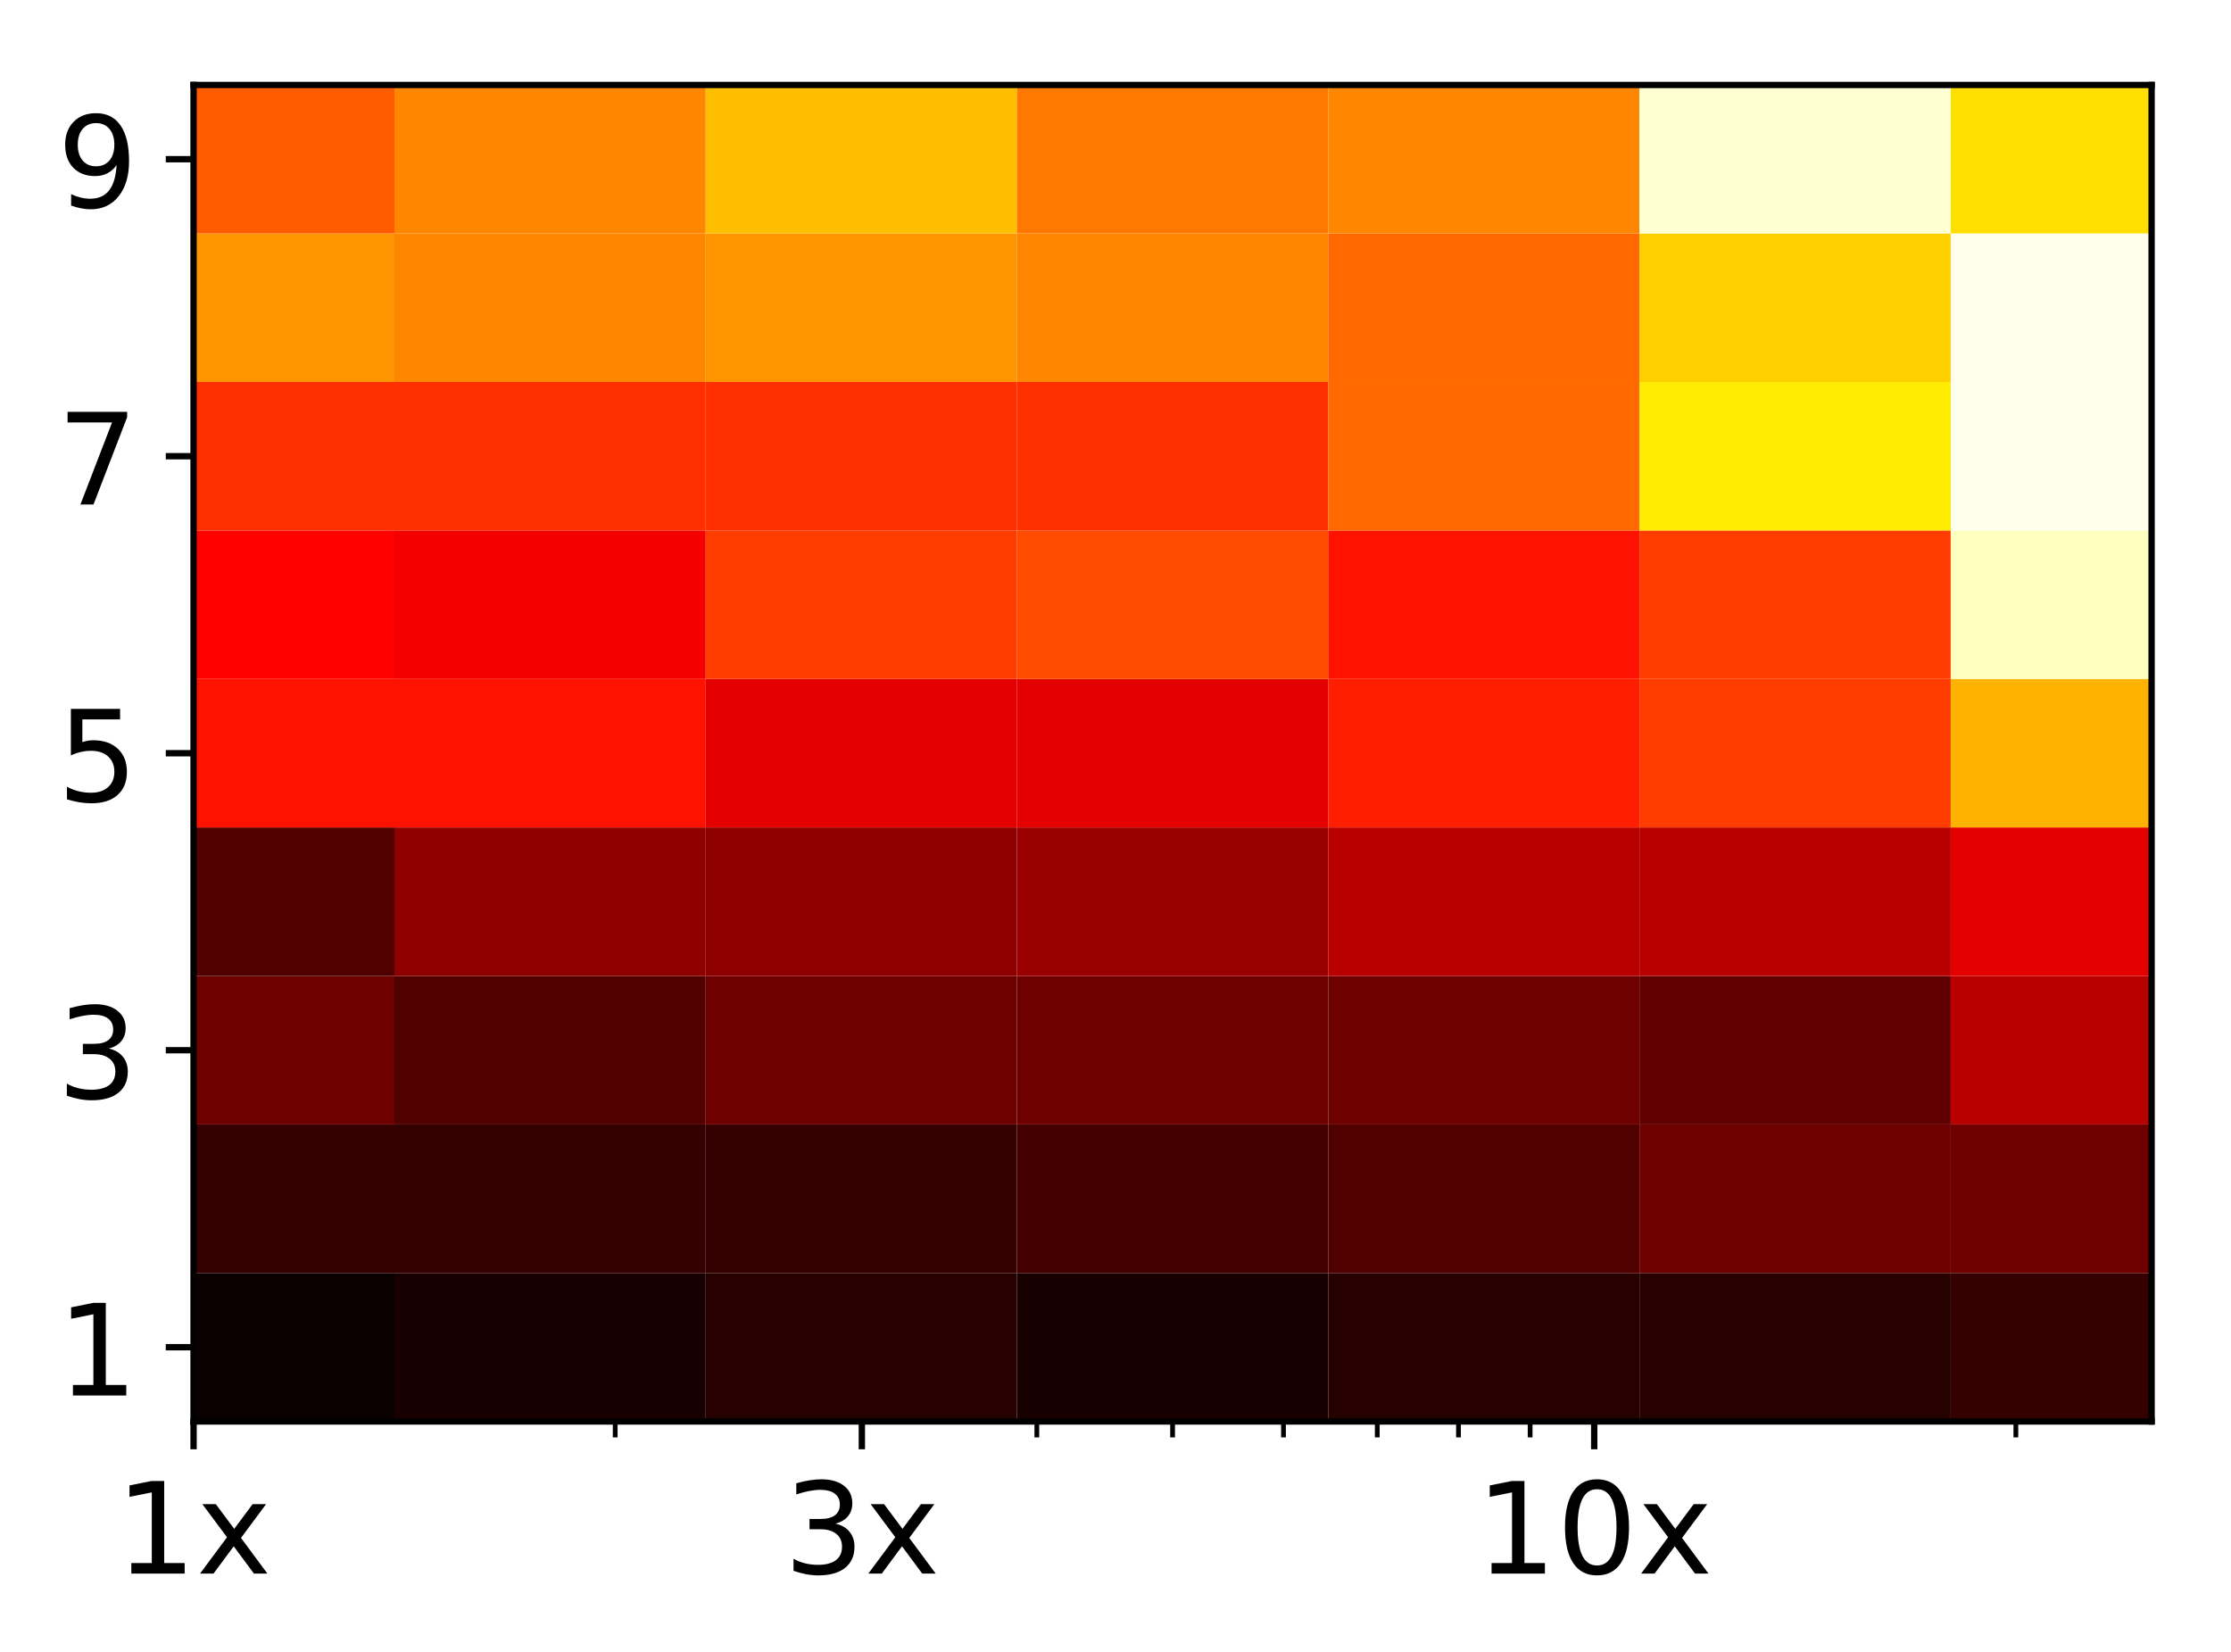 <?xml version="1.0" encoding="utf-8" standalone="no"?>
<!DOCTYPE svg PUBLIC "-//W3C//DTD SVG 1.1//EN"
  "http://www.w3.org/Graphics/SVG/1.1/DTD/svg11.dtd">
<!-- Created with matplotlib (http://matplotlib.org/) -->
<svg height="208pt" version="1.1" viewBox="0 0 281 208" width="281pt" xmlns="http://www.w3.org/2000/svg" xmlns:xlink="http://www.w3.org/1999/xlink">
 <defs>
  <style type="text/css">
*{stroke-linecap:butt;stroke-linejoin:round;}
  </style>
 </defs>
 <g id="figure_1">
  <g id="patch_1">
   <path d="M 0 208.705 
L 281.7 208.705 
L 281.7 0 
L 0 0 
z
" style="fill:#ffffff;"/>
  </g>
  <g id="axes_1">
   <g id="patch_2">
    <path d="M 24.38 179.02 
L 271 179.02 
L 271 10.7 
L 24.38 10.7 
z
" style="fill:#ffffff;"/>
   </g>
   <g id="QuadMesh_1">
    <path clip-path="url(#pdec8de82a0)" d="M -28.727 179.02 
L -28.727 160.318 
L 10.477 160.318 
L 10.477 179.02 
L -28.727 179.02 
" style="fill:#0b0000;"/>
    <path clip-path="url(#pdec8de82a0)" d="M -28.727 160.318 
L -28.727 141.616 
L 10.477 141.616 
L 10.477 160.318 
L -28.727 160.318 
" style="fill:#350000;"/>
    <path clip-path="url(#pdec8de82a0)" d="M -28.727 141.616 
L -28.727 122.913 
L 10.477 122.913 
L 10.477 141.616 
L -28.727 141.616 
" style="fill:#ffffff;"/>
    <path clip-path="url(#pdec8de82a0)" d="M -28.727 122.913 
L -28.727 104.211 
L 10.477 104.211 
L 10.477 122.913 
L -28.727 122.913 
" style="fill:#ffffff;"/>
    <path clip-path="url(#pdec8de82a0)" d="M -28.727 104.211 
L -28.727 85.509 
L 10.477 85.509 
L 10.477 104.211 
L -28.727 104.211 
" style="fill:#ab0000;"/>
    <path clip-path="url(#pdec8de82a0)" d="M -28.727 85.509 
L -28.727 66.807 
L 10.477 66.807 
L 10.477 85.509 
L -28.727 85.509 
" style="fill:#ffffff;"/>
    <path clip-path="url(#pdec8de82a0)" d="M -28.727 66.807 
L -28.727 48.104 
L 10.477 48.104 
L 10.477 66.807 
L -28.727 66.807 
" style="fill:#ffffff;"/>
    <path clip-path="url(#pdec8de82a0)" d="M -28.727 48.104 
L -28.727 29.402 
L 10.477 29.402 
L 10.477 48.104 
L -28.727 48.104 
" style="fill:#ffffff;"/>
    <path clip-path="url(#pdec8de82a0)" d="M -28.727 29.402 
L -28.727 10.7 
L 10.477 10.7 
L 10.477 29.402 
L -28.727 29.402 
" style="fill:#ff6900;"/>
    <path clip-path="url(#pdec8de82a0)" d="M 10.477 179.02 
L 10.477 160.318 
L 49.681 160.318 
L 49.681 179.02 
L 10.477 179.02 
" style="fill:#0b0000;"/>
    <path clip-path="url(#pdec8de82a0)" d="M 10.477 160.318 
L 10.477 141.616 
L 49.681 141.616 
L 49.681 160.318 
L 10.477 160.318 
" style="fill:#350000;"/>
    <path clip-path="url(#pdec8de82a0)" d="M 10.477 141.616 
L 10.477 122.913 
L 49.681 122.913 
L 49.681 141.616 
L 10.477 141.616 
" style="fill:#6e0000;"/>
    <path clip-path="url(#pdec8de82a0)" d="M 10.477 122.913 
L 10.477 104.211 
L 49.681 104.211 
L 49.681 122.913 
L 10.477 122.913 
" style="fill:#510000;"/>
    <path clip-path="url(#pdec8de82a0)" d="M 10.477 104.211 
L 10.477 85.509 
L 49.681 85.509 
L 49.681 104.211 
L 10.477 104.211 
" style="fill:#ff1200;"/>
    <path clip-path="url(#pdec8de82a0)" d="M 10.477 85.509 
L 10.477 66.807 
L 49.681 66.807 
L 49.681 85.509 
L 10.477 85.509 
" style="fill:#ff0200;"/>
    <path clip-path="url(#pdec8de82a0)" d="M 10.477 66.807 
L 10.477 48.104 
L 49.681 48.104 
L 49.681 66.807 
L 10.477 66.807 
" style="fill:#ff2f00;"/>
    <path clip-path="url(#pdec8de82a0)" d="M 10.477 48.104 
L 10.477 29.402 
L 49.681 29.402 
L 49.681 48.104 
L 10.477 48.104 
" style="fill:#ff9500;"/>
    <path clip-path="url(#pdec8de82a0)" d="M 10.477 29.402 
L 10.477 10.7 
L 49.681 10.7 
L 49.681 29.402 
L 10.477 29.402 
" style="fill:#ff5c00;"/>
    <path clip-path="url(#pdec8de82a0)" d="M 49.681 179.02 
L 49.681 160.318 
L 88.884 160.318 
L 88.884 179.02 
L 49.681 179.02 
" style="fill:#180000;"/>
    <path clip-path="url(#pdec8de82a0)" d="M 49.681 160.318 
L 49.681 141.616 
L 88.884 141.616 
L 88.884 160.318 
L 49.681 160.318 
" style="fill:#350000;"/>
    <path clip-path="url(#pdec8de82a0)" d="M 49.681 141.616 
L 49.681 122.913 
L 88.884 122.913 
L 88.884 141.616 
L 49.681 141.616 
" style="fill:#510000;"/>
    <path clip-path="url(#pdec8de82a0)" d="M 49.681 122.913 
L 49.681 104.211 
L 88.884 104.211 
L 88.884 122.913 
L 49.681 122.913 
" style="fill:#8e0000;"/>
    <path clip-path="url(#pdec8de82a0)" d="M 49.681 104.211 
L 49.681 85.509 
L 88.884 85.509 
L 88.884 104.211 
L 49.681 104.211 
" style="fill:#ff1200;"/>
    <path clip-path="url(#pdec8de82a0)" d="M 49.681 85.509 
L 49.681 66.807 
L 88.884 66.807 
L 88.884 85.509 
L 49.681 85.509 
" style="fill:#f40000;"/>
    <path clip-path="url(#pdec8de82a0)" d="M 49.681 66.807 
L 49.681 48.104 
L 88.884 48.104 
L 88.884 66.807 
L 49.681 66.807 
" style="fill:#ff2f00;"/>
    <path clip-path="url(#pdec8de82a0)" d="M 49.681 48.104 
L 49.681 29.402 
L 88.884 29.402 
L 88.884 48.104 
L 49.681 48.104 
" style="fill:#ff8600;"/>
    <path clip-path="url(#pdec8de82a0)" d="M 49.681 29.402 
L 49.681 10.7 
L 88.884 10.7 
L 88.884 29.402 
L 49.681 29.402 
" style="fill:#ff8600;"/>
    <path clip-path="url(#pdec8de82a0)" d="M 88.884 179.02 
L 88.884 160.318 
L 128.088 160.318 
L 128.088 179.02 
L 88.884 179.02 
" style="fill:#270000;"/>
    <path clip-path="url(#pdec8de82a0)" d="M 88.884 160.318 
L 88.884 141.616 
L 128.088 141.616 
L 128.088 160.318 
L 88.884 160.318 
" style="fill:#350000;"/>
    <path clip-path="url(#pdec8de82a0)" d="M 88.884 141.616 
L 88.884 122.913 
L 128.088 122.913 
L 128.088 141.616 
L 88.884 141.616 
" style="fill:#6e0000;"/>
    <path clip-path="url(#pdec8de82a0)" d="M 88.884 122.913 
L 88.884 104.211 
L 128.088 104.211 
L 128.088 122.913 
L 88.884 122.913 
" style="fill:#8e0000;"/>
    <path clip-path="url(#pdec8de82a0)" d="M 88.884 104.211 
L 88.884 85.509 
L 128.088 85.509 
L 128.088 104.211 
L 88.884 104.211 
" style="fill:#e40000;"/>
    <path clip-path="url(#pdec8de82a0)" d="M 88.884 85.509 
L 88.884 66.807 
L 128.088 66.807 
L 128.088 85.509 
L 88.884 85.509 
" style="fill:#ff3c00;"/>
    <path clip-path="url(#pdec8de82a0)" d="M 88.884 66.807 
L 88.884 48.104 
L 128.088 48.104 
L 128.088 66.807 
L 88.884 66.807 
" style="fill:#ff2f00;"/>
    <path clip-path="url(#pdec8de82a0)" d="M 88.884 48.104 
L 88.884 29.402 
L 128.088 29.402 
L 128.088 48.104 
L 88.884 48.104 
" style="fill:#ff9500;"/>
    <path clip-path="url(#pdec8de82a0)" d="M 88.884 29.402 
L 88.884 10.7 
L 128.088 10.7 
L 128.088 29.402 
L 88.884 29.402 
" style="fill:#ffbf00;"/>
    <path clip-path="url(#pdec8de82a0)" d="M 128.088 179.02 
L 128.088 160.318 
L 167.292 160.318 
L 167.292 179.02 
L 128.088 179.02 
" style="fill:#180000;"/>
    <path clip-path="url(#pdec8de82a0)" d="M 128.088 160.318 
L 128.088 141.616 
L 167.292 141.616 
L 167.292 160.318 
L 128.088 160.318 
" style="fill:#440000;"/>
    <path clip-path="url(#pdec8de82a0)" d="M 128.088 141.616 
L 128.088 122.913 
L 167.292 122.913 
L 167.292 141.616 
L 128.088 141.616 
" style="fill:#6e0000;"/>
    <path clip-path="url(#pdec8de82a0)" d="M 128.088 122.913 
L 128.088 104.211 
L 167.292 104.211 
L 167.292 122.913 
L 128.088 122.913 
" style="fill:#9b0000;"/>
    <path clip-path="url(#pdec8de82a0)" d="M 128.088 104.211 
L 128.088 85.509 
L 167.292 85.509 
L 167.292 104.211 
L 128.088 104.211 
" style="fill:#e40000;"/>
    <path clip-path="url(#pdec8de82a0)" d="M 128.088 85.509 
L 128.088 66.807 
L 167.292 66.807 
L 167.292 85.509 
L 128.088 85.509 
" style="fill:#ff4c00;"/>
    <path clip-path="url(#pdec8de82a0)" d="M 128.088 66.807 
L 128.088 48.104 
L 167.292 48.104 
L 167.292 66.807 
L 128.088 66.807 
" style="fill:#ff2f00;"/>
    <path clip-path="url(#pdec8de82a0)" d="M 128.088 48.104 
L 128.088 29.402 
L 167.292 29.402 
L 167.292 48.104 
L 128.088 48.104 
" style="fill:#ff8600;"/>
    <path clip-path="url(#pdec8de82a0)" d="M 128.088 29.402 
L 128.088 10.7 
L 167.292 10.7 
L 167.292 29.402 
L 128.088 29.402 
" style="fill:#ff7900;"/>
    <path clip-path="url(#pdec8de82a0)" d="M 167.292 179.02 
L 167.292 160.318 
L 206.496 160.318 
L 206.496 179.02 
L 167.292 179.02 
" style="fill:#270000;"/>
    <path clip-path="url(#pdec8de82a0)" d="M 167.292 160.318 
L 167.292 141.616 
L 206.496 141.616 
L 206.496 160.318 
L 167.292 160.318 
" style="fill:#510000;"/>
    <path clip-path="url(#pdec8de82a0)" d="M 167.292 141.616 
L 167.292 122.913 
L 206.496 122.913 
L 206.496 141.616 
L 167.292 141.616 
" style="fill:#6e0000;"/>
    <path clip-path="url(#pdec8de82a0)" d="M 167.292 122.913 
L 167.292 104.211 
L 206.496 104.211 
L 206.496 122.913 
L 167.292 122.913 
" style="fill:#b80000;"/>
    <path clip-path="url(#pdec8de82a0)" d="M 167.292 104.211 
L 167.292 85.509 
L 206.496 85.509 
L 206.496 104.211 
L 167.292 104.211 
" style="fill:#ff1f00;"/>
    <path clip-path="url(#pdec8de82a0)" d="M 167.292 85.509 
L 167.292 66.807 
L 206.496 66.807 
L 206.496 85.509 
L 167.292 85.509 
" style="fill:#ff1200;"/>
    <path clip-path="url(#pdec8de82a0)" d="M 167.292 66.807 
L 167.292 48.104 
L 206.496 48.104 
L 206.496 66.807 
L 167.292 66.807 
" style="fill:#ff6900;"/>
    <path clip-path="url(#pdec8de82a0)" d="M 167.292 48.104 
L 167.292 29.402 
L 206.496 29.402 
L 206.496 48.104 
L 167.292 48.104 
" style="fill:#ff6900;"/>
    <path clip-path="url(#pdec8de82a0)" d="M 167.292 29.402 
L 167.292 10.7 
L 206.496 10.7 
L 206.496 29.402 
L 167.292 29.402 
" style="fill:#ff8600;"/>
    <path clip-path="url(#pdec8de82a0)" d="M 206.496 179.02 
L 206.496 160.318 
L 245.699 160.318 
L 245.699 179.02 
L 206.496 179.02 
" style="fill:#270000;"/>
    <path clip-path="url(#pdec8de82a0)" d="M 206.496 160.318 
L 206.496 141.616 
L 245.699 141.616 
L 245.699 160.318 
L 206.496 160.318 
" style="fill:#6e0000;"/>
    <path clip-path="url(#pdec8de82a0)" d="M 206.496 141.616 
L 206.496 122.913 
L 245.699 122.913 
L 245.699 141.616 
L 206.496 141.616 
" style="fill:#610000;"/>
    <path clip-path="url(#pdec8de82a0)" d="M 206.496 122.913 
L 206.496 104.211 
L 245.699 104.211 
L 245.699 122.913 
L 206.496 122.913 
" style="fill:#b80000;"/>
    <path clip-path="url(#pdec8de82a0)" d="M 206.496 104.211 
L 206.496 85.509 
L 245.699 85.509 
L 245.699 104.211 
L 206.496 104.211 
" style="fill:#ff3c00;"/>
    <path clip-path="url(#pdec8de82a0)" d="M 206.496 85.509 
L 206.496 66.807 
L 245.699 66.807 
L 245.699 85.509 
L 206.496 85.509 
" style="fill:#ff3c00;"/>
    <path clip-path="url(#pdec8de82a0)" d="M 206.496 66.807 
L 206.496 48.104 
L 245.699 48.104 
L 245.699 66.807 
L 206.496 66.807 
" style="fill:#ffec00;"/>
    <path clip-path="url(#pdec8de82a0)" d="M 206.496 48.104 
L 206.496 29.402 
L 245.699 29.402 
L 245.699 48.104 
L 206.496 48.104 
" style="fill:#ffcf00;"/>
    <path clip-path="url(#pdec8de82a0)" d="M 206.496 29.402 
L 206.496 10.7 
L 245.699 10.7 
L 245.699 29.402 
L 206.496 29.402 
" style="fill:#ffffd4;"/>
    <path clip-path="url(#pdec8de82a0)" d="M 245.699 179.02 
L 245.699 160.318 
L 284.903 160.318 
L 284.903 179.02 
L 245.699 179.02 
" style="fill:#350000;"/>
    <path clip-path="url(#pdec8de82a0)" d="M 245.699 160.318 
L 245.699 141.616 
L 284.903 141.616 
L 284.903 160.318 
L 245.699 160.318 
" style="fill:#6e0000;"/>
    <path clip-path="url(#pdec8de82a0)" d="M 245.699 141.616 
L 245.699 122.913 
L 284.903 122.913 
L 284.903 141.616 
L 245.699 141.616 
" style="fill:#b80000;"/>
    <path clip-path="url(#pdec8de82a0)" d="M 245.699 122.913 
L 245.699 104.211 
L 284.903 104.211 
L 284.903 122.913 
L 245.699 122.913 
" style="fill:#e40000;"/>
    <path clip-path="url(#pdec8de82a0)" d="M 245.699 104.211 
L 245.699 85.509 
L 284.903 85.509 
L 284.903 104.211 
L 245.699 104.211 
" style="fill:#ffb200;"/>
    <path clip-path="url(#pdec8de82a0)" d="M 245.699 85.509 
L 245.699 66.807 
L 284.903 66.807 
L 284.903 85.509 
L 245.699 85.509 
" style="fill:#ffffc0;"/>
    <path clip-path="url(#pdec8de82a0)" d="M 245.699 66.807 
L 245.699 48.104 
L 284.903 48.104 
L 284.903 66.807 
L 245.699 66.807 
" style="fill:#ffffeb;"/>
    <path clip-path="url(#pdec8de82a0)" d="M 245.699 48.104 
L 245.699 29.402 
L 284.903 29.402 
L 284.903 48.104 
L 245.699 48.104 
" style="fill:#ffffeb;"/>
    <path clip-path="url(#pdec8de82a0)" d="M 245.699 29.402 
L 245.699 10.7 
L 284.903 10.7 
L 284.903 29.402 
L 245.699 29.402 
" style="fill:#ffdf00;"/>
    <path clip-path="url(#pdec8de82a0)" d="M 284.903 179.02 
L 284.903 160.318 
L 324.107 160.318 
L 324.107 179.02 
L 284.903 179.02 
" style="fill:#510000;"/>
    <path clip-path="url(#pdec8de82a0)" d="M 284.903 160.318 
L 284.903 141.616 
L 324.107 141.616 
L 324.107 160.318 
L 284.903 160.318 
" style="fill:#9b0000;"/>
    <path clip-path="url(#pdec8de82a0)" d="M 284.903 141.616 
L 284.903 122.913 
L 324.107 122.913 
L 324.107 141.616 
L 284.903 141.616 
" style="fill:#e40000;"/>
    <path clip-path="url(#pdec8de82a0)" d="M 284.903 122.913 
L 284.903 104.211 
L 324.107 104.211 
L 324.107 122.913 
L 284.903 122.913 
" style="fill:#ff2f00;"/>
    <path clip-path="url(#pdec8de82a0)" d="M 284.903 104.211 
L 284.903 85.509 
L 324.107 85.509 
L 324.107 104.211 
L 284.903 104.211 
" style="fill:#ffa200;"/>
    <path clip-path="url(#pdec8de82a0)" d="M 284.903 85.509 
L 284.903 66.807 
L 324.107 66.807 
L 324.107 85.509 
L 284.903 85.509 
" style="fill:#ffffff;"/>
    <path clip-path="url(#pdec8de82a0)" d="M 284.903 66.807 
L 284.903 48.104 
L 324.107 48.104 
L 324.107 66.807 
L 284.903 66.807 
" style="fill:#ffffff;"/>
    <path clip-path="url(#pdec8de82a0)" d="M 284.903 48.104 
L 284.903 29.402 
L 324.107 29.402 
L 324.107 48.104 
L 284.903 48.104 
" style="fill:#ffffff;"/>
    <path clip-path="url(#pdec8de82a0)" d="M 284.903 29.402 
L 284.903 10.7 
L 324.107 10.7 
L 324.107 29.402 
L 284.903 29.402 
" style="fill:#ffffff;"/>
   </g>
   <g id="matplotlib.axis_1">
    <g id="xtick_1">
     <g id="line2d_1">
      <defs>
       <path d="M 0 0 
L 0 3.5 
" id="mbb58a5aa95" style="stroke:#000000;stroke-width:0.8;"/>
      </defs>
      <g>
       <use style="stroke:#000000;stroke-width:0.8;" x="24.38" xlink:href="#mbb58a5aa95" y="179.02"/>
      </g>
     </g>
     <g id="text_1">
      <!-- 1x -->
      <defs>
       <path d="M 12.406 8.297 
L 28.516 8.297 
L 28.516 63.922 
L 10.984 60.406 
L 10.984 69.391 
L 28.422 72.906 
L 38.281 72.906 
L 38.281 8.297 
L 54.391 8.297 
L 54.391 0 
L 12.406 0 
z
" id="DejaVuSans-31"/>
       <path d="M 54.891 54.688 
L 35.109 28.078 
L 55.906 0 
L 45.312 0 
L 29.391 21.484 
L 13.484 0 
L 2.875 0 
L 24.125 28.609 
L 4.688 54.688 
L 15.281 54.688 
L 29.781 35.203 
L 44.281 54.688 
z
" id="DejaVuSans-78"/>
      </defs>
      <g transform="translate(14.555 198.178)scale(0.16 -0.16)">
       <use xlink:href="#DejaVuSans-31"/>
       <use x="63.623" xlink:href="#DejaVuSans-78"/>
      </g>
     </g>
    </g>
    <g id="xtick_2">
     <g id="line2d_2">
      <g>
       <use style="stroke:#000000;stroke-width:0.8;" x="108.552" xlink:href="#mbb58a5aa95" y="179.02"/>
      </g>
     </g>
     <g id="text_2">
      <!-- 3x -->
      <defs>
       <path d="M 40.578 39.312 
Q 47.656 37.797 51.625 33 
Q 55.609 28.219 55.609 21.188 
Q 55.609 10.406 48.188 4.484 
Q 40.766 -1.422 27.094 -1.422 
Q 22.516 -1.422 17.656 -0.516 
Q 12.797 0.391 7.625 2.203 
L 7.625 11.719 
Q 11.719 9.328 16.594 8.109 
Q 21.484 6.891 26.812 6.891 
Q 36.078 6.891 40.938 10.547 
Q 45.797 14.203 45.797 21.188 
Q 45.797 27.641 41.281 31.266 
Q 36.766 34.906 28.719 34.906 
L 20.219 34.906 
L 20.219 43.016 
L 29.109 43.016 
Q 36.375 43.016 40.234 45.922 
Q 44.094 48.828 44.094 54.297 
Q 44.094 59.906 40.109 62.906 
Q 36.141 65.922 28.719 65.922 
Q 24.656 65.922 20.016 65.031 
Q 15.375 64.156 9.812 62.312 
L 9.812 71.094 
Q 15.438 72.656 20.344 73.438 
Q 25.25 74.219 29.594 74.219 
Q 40.828 74.219 47.359 69.109 
Q 53.906 64.016 53.906 55.328 
Q 53.906 49.266 50.438 45.094 
Q 46.969 40.922 40.578 39.312 
z
" id="DejaVuSans-33"/>
      </defs>
      <g transform="translate(98.727 198.178)scale(0.16 -0.16)">
       <use xlink:href="#DejaVuSans-33"/>
       <use x="63.623" xlink:href="#DejaVuSans-78"/>
      </g>
     </g>
    </g>
    <g id="xtick_3">
     <g id="line2d_3">
      <g>
       <use style="stroke:#000000;stroke-width:0.8;" x="200.797" xlink:href="#mbb58a5aa95" y="179.02"/>
      </g>
     </g>
     <g id="text_3">
      <!-- 10x -->
      <defs>
       <path d="M 31.781 66.406 
Q 24.172 66.406 20.328 58.906 
Q 16.5 51.422 16.5 36.375 
Q 16.5 21.391 20.328 13.891 
Q 24.172 6.391 31.781 6.391 
Q 39.453 6.391 43.281 13.891 
Q 47.125 21.391 47.125 36.375 
Q 47.125 51.422 43.281 58.906 
Q 39.453 66.406 31.781 66.406 
z
M 31.781 74.219 
Q 44.047 74.219 50.516 64.516 
Q 56.984 54.828 56.984 36.375 
Q 56.984 17.969 50.516 8.266 
Q 44.047 -1.422 31.781 -1.422 
Q 19.531 -1.422 13.062 8.266 
Q 6.594 17.969 6.594 36.375 
Q 6.594 54.828 13.062 64.516 
Q 19.531 74.219 31.781 74.219 
z
" id="DejaVuSans-30"/>
      </defs>
      <g transform="translate(185.882 198.178)scale(0.16 -0.16)">
       <use xlink:href="#DejaVuSans-31"/>
       <use x="63.623" xlink:href="#DejaVuSans-30"/>
       <use x="127.246" xlink:href="#DejaVuSans-78"/>
      </g>
     </g>
    </g>
    <g id="xtick_4">
     <g id="line2d_4">
      <defs>
       <path d="M 0 0 
L 0 2 
" id="mf542960264" style="stroke:#000000;stroke-width:0.6;"/>
      </defs>
      <g>
       <use style="stroke:#000000;stroke-width:0.6;" x="77.487" xlink:href="#mf542960264" y="179.02"/>
      </g>
     </g>
    </g>
    <g id="xtick_5">
     <g id="line2d_5">
      <g>
       <use style="stroke:#000000;stroke-width:0.6;" x="108.552" xlink:href="#mf542960264" y="179.02"/>
      </g>
     </g>
    </g>
    <g id="xtick_6">
     <g id="line2d_6">
      <g>
       <use style="stroke:#000000;stroke-width:0.6;" x="130.593" xlink:href="#mf542960264" y="179.02"/>
      </g>
     </g>
    </g>
    <g id="xtick_7">
     <g id="line2d_7">
      <g>
       <use style="stroke:#000000;stroke-width:0.6;" x="147.69" xlink:href="#mf542960264" y="179.02"/>
      </g>
     </g>
    </g>
    <g id="xtick_8">
     <g id="line2d_8">
      <g>
       <use style="stroke:#000000;stroke-width:0.6;" x="161.659" xlink:href="#mf542960264" y="179.02"/>
      </g>
     </g>
    </g>
    <g id="xtick_9">
     <g id="line2d_9">
      <g>
       <use style="stroke:#000000;stroke-width:0.6;" x="173.469" xlink:href="#mf542960264" y="179.02"/>
      </g>
     </g>
    </g>
    <g id="xtick_10">
     <g id="line2d_10">
      <g>
       <use style="stroke:#000000;stroke-width:0.6;" x="183.7" xlink:href="#mf542960264" y="179.02"/>
      </g>
     </g>
    </g>
    <g id="xtick_11">
     <g id="line2d_11">
      <g>
       <use style="stroke:#000000;stroke-width:0.6;" x="192.724" xlink:href="#mf542960264" y="179.02"/>
      </g>
     </g>
    </g>
    <g id="xtick_12">
     <g id="line2d_12">
      <g>
       <use style="stroke:#000000;stroke-width:0.6;" x="253.903" xlink:href="#mf542960264" y="179.02"/>
      </g>
     </g>
    </g>
   </g>
   <g id="matplotlib.axis_2">
    <g id="ytick_1">
     <g id="line2d_13">
      <defs>
       <path d="M 0 0 
L -3.5 0 
" id="m5cfa12405e" style="stroke:#000000;stroke-width:0.8;"/>
      </defs>
      <g>
       <use style="stroke:#000000;stroke-width:0.8;" x="24.38" xlink:href="#m5cfa12405e" y="169.669"/>
      </g>
     </g>
     <g id="text_4">
      <!-- 1 -->
      <g transform="translate(7.2 175.748)scale(0.16 -0.16)">
       <use xlink:href="#DejaVuSans-31"/>
      </g>
     </g>
    </g>
    <g id="ytick_2">
     <g id="line2d_14">
      <g>
       <use style="stroke:#000000;stroke-width:0.8;" x="24.38" xlink:href="#m5cfa12405e" y="132.264"/>
      </g>
     </g>
     <g id="text_5">
      <!-- 3 -->
      <g transform="translate(7.2 138.343)scale(0.16 -0.16)">
       <use xlink:href="#DejaVuSans-33"/>
      </g>
     </g>
    </g>
    <g id="ytick_3">
     <g id="line2d_15">
      <g>
       <use style="stroke:#000000;stroke-width:0.8;" x="24.38" xlink:href="#m5cfa12405e" y="94.86"/>
      </g>
     </g>
     <g id="text_6">
      <!-- 5 -->
      <defs>
       <path d="M 10.797 72.906 
L 49.516 72.906 
L 49.516 64.594 
L 19.828 64.594 
L 19.828 46.734 
Q 21.969 47.469 24.109 47.828 
Q 26.266 48.188 28.422 48.188 
Q 40.625 48.188 47.75 41.5 
Q 54.891 34.812 54.891 23.391 
Q 54.891 11.625 47.562 5.094 
Q 40.234 -1.422 26.906 -1.422 
Q 22.312 -1.422 17.547 -0.641 
Q 12.797 0.141 7.719 1.703 
L 7.719 11.625 
Q 12.109 9.234 16.797 8.062 
Q 21.484 6.891 26.703 6.891 
Q 35.156 6.891 40.078 11.328 
Q 45.016 15.766 45.016 23.391 
Q 45.016 31 40.078 35.438 
Q 35.156 39.891 26.703 39.891 
Q 22.75 39.891 18.812 39.016 
Q 14.891 38.141 10.797 36.281 
z
" id="DejaVuSans-35"/>
      </defs>
      <g transform="translate(7.2 100.939)scale(0.16 -0.16)">
       <use xlink:href="#DejaVuSans-35"/>
      </g>
     </g>
    </g>
    <g id="ytick_4">
     <g id="line2d_16">
      <g>
       <use style="stroke:#000000;stroke-width:0.8;" x="24.38" xlink:href="#m5cfa12405e" y="57.456"/>
      </g>
     </g>
     <g id="text_7">
      <!-- 7 -->
      <defs>
       <path d="M 8.203 72.906 
L 55.078 72.906 
L 55.078 68.703 
L 28.609 0 
L 18.312 0 
L 43.219 64.594 
L 8.203 64.594 
z
" id="DejaVuSans-37"/>
      </defs>
      <g transform="translate(7.2 63.534)scale(0.16 -0.16)">
       <use xlink:href="#DejaVuSans-37"/>
      </g>
     </g>
    </g>
    <g id="ytick_5">
     <g id="line2d_17">
      <g>
       <use style="stroke:#000000;stroke-width:0.8;" x="24.38" xlink:href="#m5cfa12405e" y="20.051"/>
      </g>
     </g>
     <g id="text_8">
      <!-- 9 -->
      <defs>
       <path d="M 10.984 1.516 
L 10.984 10.5 
Q 14.703 8.734 18.5 7.812 
Q 22.312 6.891 25.984 6.891 
Q 35.75 6.891 40.891 13.453 
Q 46.047 20.016 46.781 33.406 
Q 43.953 29.203 39.594 26.953 
Q 35.25 24.703 29.984 24.703 
Q 19.047 24.703 12.672 31.312 
Q 6.297 37.938 6.297 49.422 
Q 6.297 60.641 12.938 67.422 
Q 19.578 74.219 30.609 74.219 
Q 43.266 74.219 49.922 64.516 
Q 56.594 54.828 56.594 36.375 
Q 56.594 19.141 48.406 8.859 
Q 40.234 -1.422 26.422 -1.422 
Q 22.703 -1.422 18.891 -0.688 
Q 15.094 0.047 10.984 1.516 
z
M 30.609 32.422 
Q 37.25 32.422 41.125 36.953 
Q 45.016 41.5 45.016 49.422 
Q 45.016 57.281 41.125 61.844 
Q 37.25 66.406 30.609 66.406 
Q 23.969 66.406 20.094 61.844 
Q 16.219 57.281 16.219 49.422 
Q 16.219 41.5 20.094 36.953 
Q 23.969 32.422 30.609 32.422 
z
" id="DejaVuSans-39"/>
      </defs>
      <g transform="translate(7.2 26.13)scale(0.16 -0.16)">
       <use xlink:href="#DejaVuSans-39"/>
      </g>
     </g>
    </g>
   </g>
   <g id="patch_3">
    <path d="M 24.38 179.02 
L 24.38 10.7 
" style="fill:none;stroke:#000000;stroke-linecap:square;stroke-linejoin:miter;stroke-width:0.8;"/>
   </g>
   <g id="patch_4">
    <path d="M 271 179.02 
L 271 10.7 
" style="fill:none;stroke:#000000;stroke-linecap:square;stroke-linejoin:miter;stroke-width:0.8;"/>
   </g>
   <g id="patch_5">
    <path d="M 24.38 179.02 
L 271 179.02 
" style="fill:none;stroke:#000000;stroke-linecap:square;stroke-linejoin:miter;stroke-width:0.8;"/>
   </g>
   <g id="patch_6">
    <path d="M 24.38 10.7 
L 271 10.7 
" style="fill:none;stroke:#000000;stroke-linecap:square;stroke-linejoin:miter;stroke-width:0.8;"/>
   </g>
  </g>
 </g>
 <defs>
  <clipPath id="pdec8de82a0">
   <rect height="168.32" width="246.62" x="24.38" y="10.7"/>
  </clipPath>
 </defs>
</svg>
